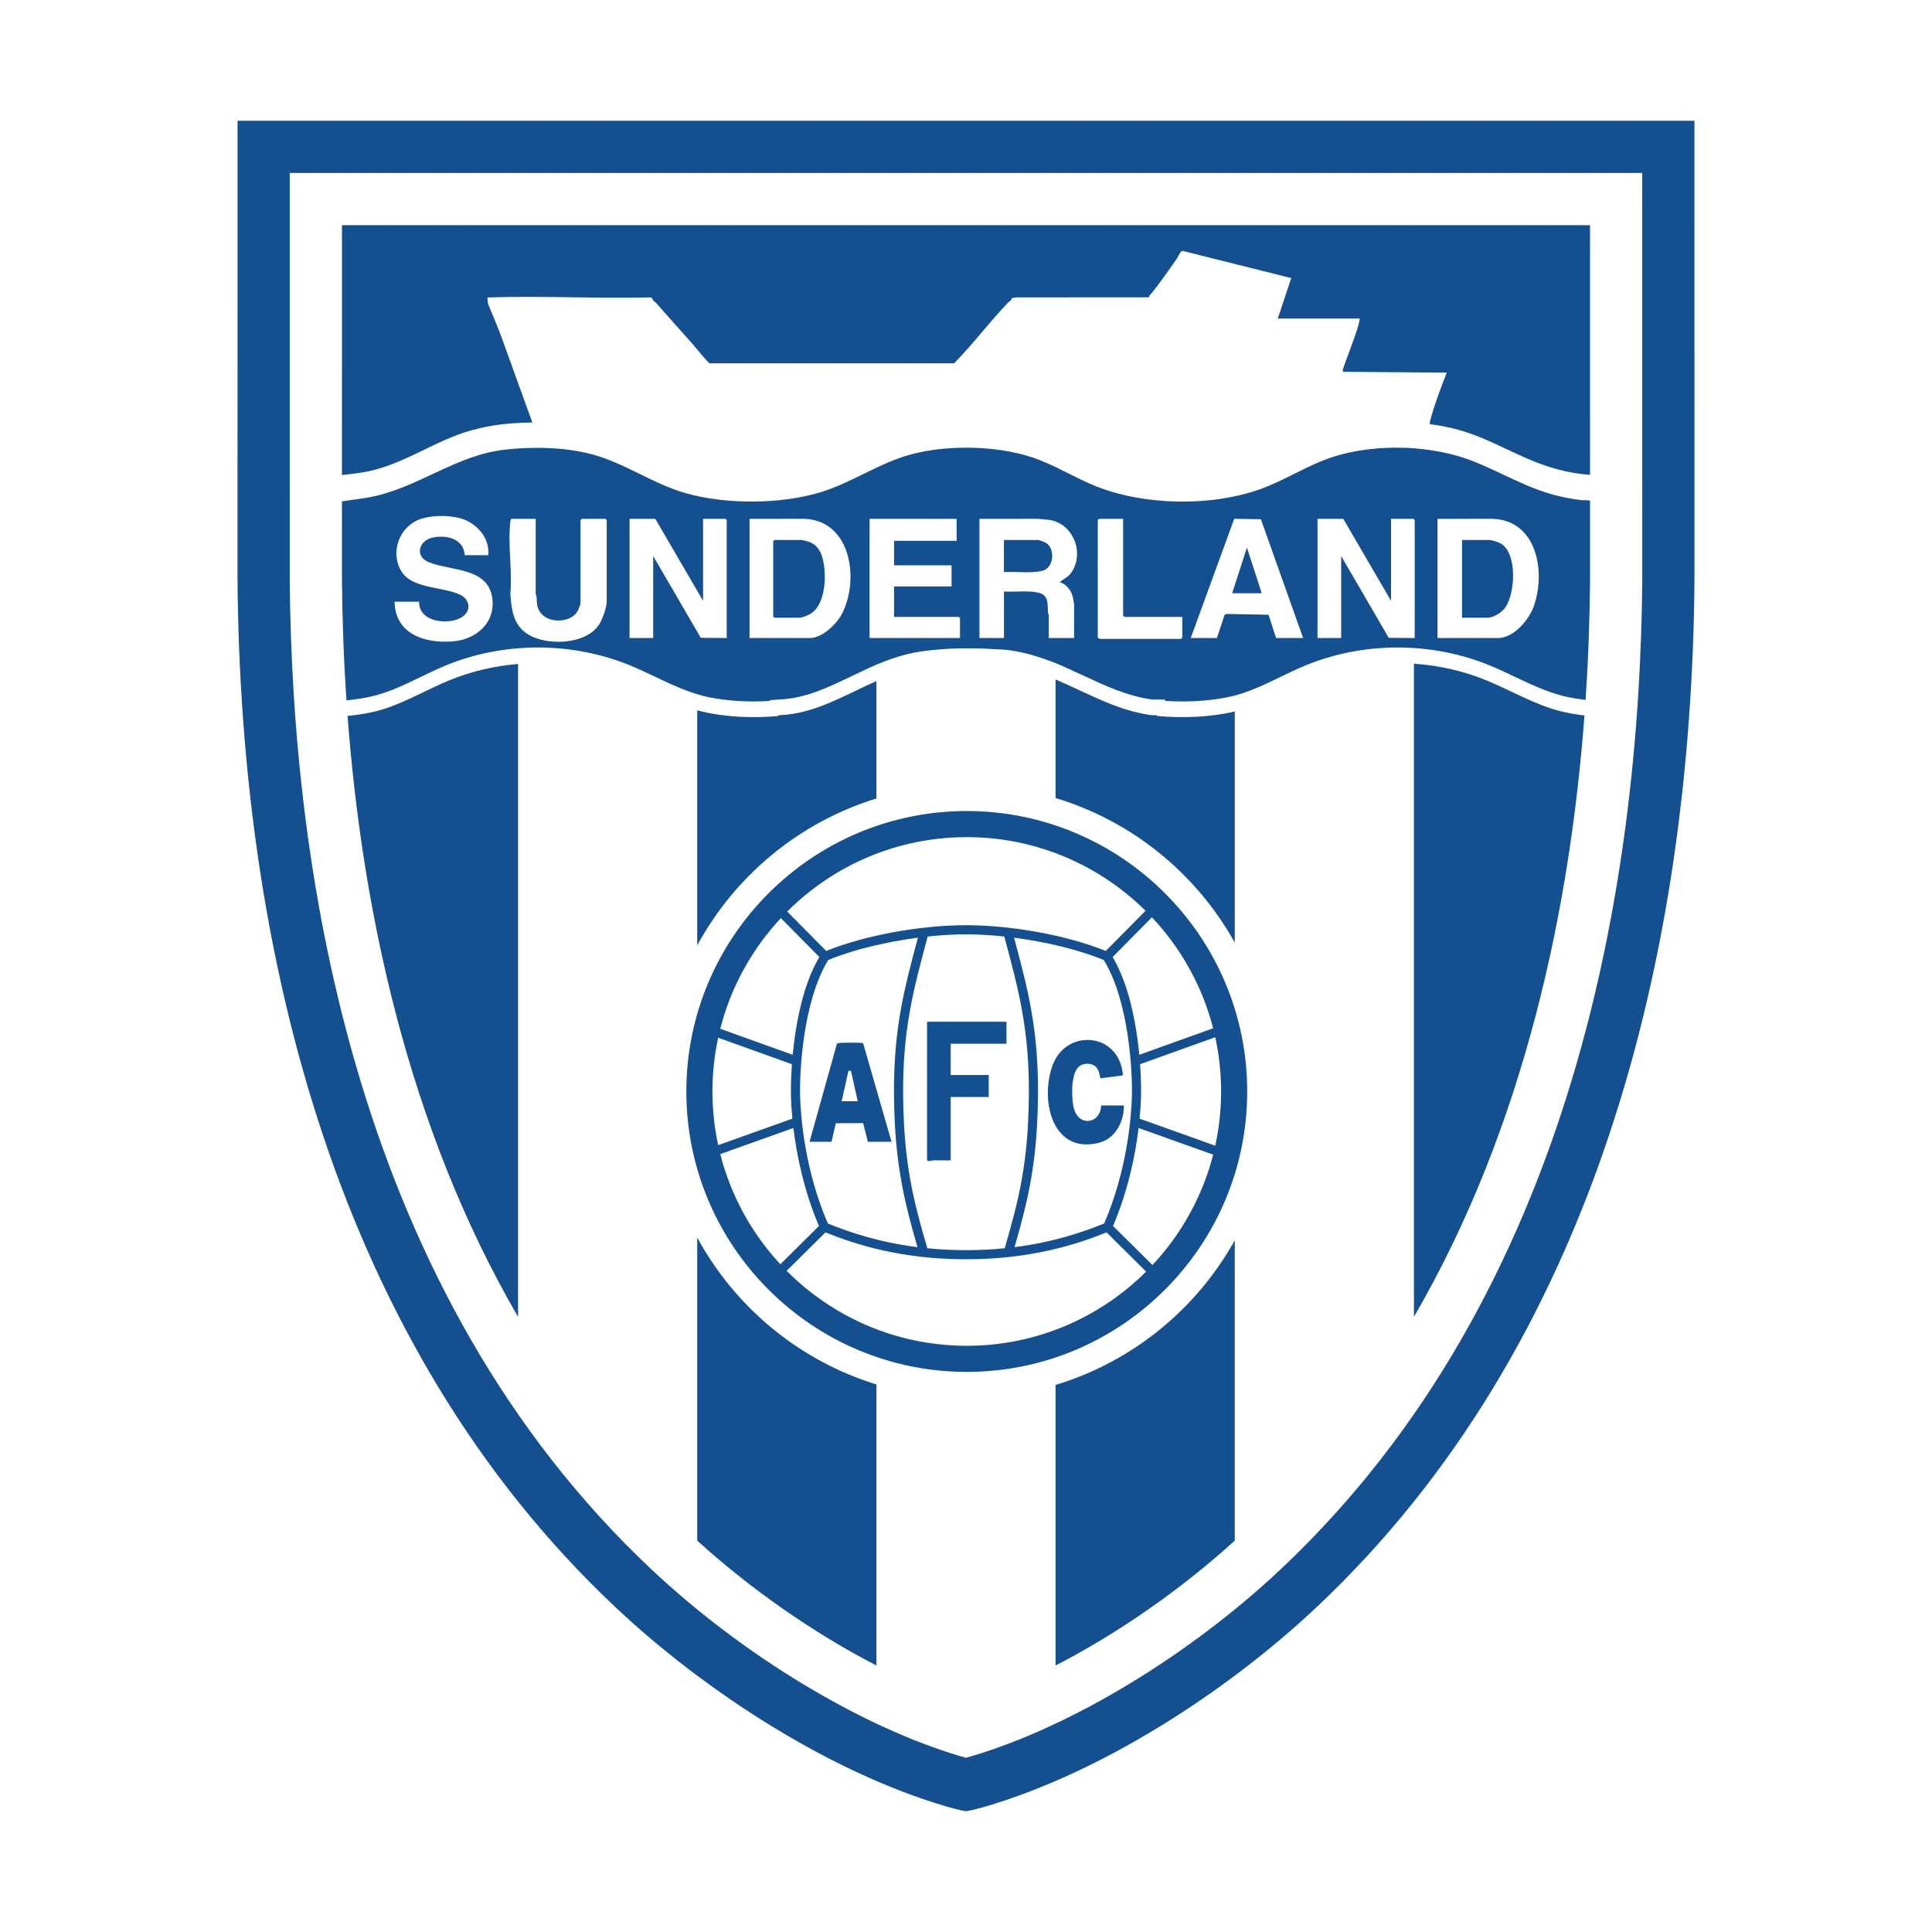 <?xml version="1.0" encoding="UTF-8"?>
<svg data-name="图层_1" xmlns="http://www.w3.org/2000/svg" version="1.1" viewBox="0 0 800 800">
  <!-- Created by @FCLOGO 2025-7-8 GMT+8 15:40:01 . https://fclogo.top/ -->
<!-- FOR PERSONAL USE ONLY NOT FOR COMMERCIAL USE -->
  <path d="M141.594,196.756h0l.009-103.514h516.794l.009,103.391c-8.947-.634-17.42-3.03-25.601-6.573-15.13-6.553-23.447-12.242-40.709-14.412-.098-.71.064-1.349.246-2.026,1.577-5.856,4.465-13.645,6.753-19.323l-43.047-.351.002-1.049c1.815-5.182,3.874-10.353,5.613-15.561.568-1.702,1.172-3.69,1.387-5.438h-33.947l5.572-16.756-44.695-11.178c-.422-.134-.655-.044-.949.276-.556.607-1.467,2.565-2.127,3.479-3.325,4.601-7.025,10.135-10.646,14.378l-.35.35c-.058.06.055.268,0,.35-.061.091-.033.253-.213.309l-54.924.027-1.908.365c-.021.121.032.256,0,.35-.255.748-.984.968-1.4,1.4-7.698,8.004-14.527,17.235-22.398,25.2h-101.14c-.851-.185-6.106-6.872-7.168-8.056-5.116-5.702-10.206-11.372-15.23-17.143-.844-.435-1.414-1.233-1.75-2.1h-.35c-22.177.519-44.521-.693-66.684-.001-1.111.035-.887-.095-.859,1.05.05.069.04,1.175.238,1.681,1.864,4.76,4.044,9.396,5.72,14.235l12.591,34.832c-8.859.125-16.709.864-25.274,3.248-14.805,4.12-27.075,13.575-42.264,16.881-3.585.78-7.207,1.175-10.854,1.57l-.446.109ZM701.65,239.886c-1.194,154.84-40.901,316.768-156.444,425.581-36.756,34.615-88.456,68.305-137.192,82.592-1.84.539-5.357,1.519-8.014,1.94-2.657-.421-6.175-1.401-8.014-1.94-48.737-14.287-100.436-47.978-137.192-82.592-115.543-108.813-155.249-270.741-156.444-425.581l.016-189.886h603.27l.016,189.886ZM680.03,239.804l-.014-168.183H119.984l-.014,168.183c.967,123.644,27.72,295.099,149.646,409.924,37.972,35.761,87.192,65.49,128.449,77.584.711.208,1.356.389,1.935.544.578-.156,1.222-.336,1.932-.544,41.26-12.096,90.48-41.824,128.452-77.585,121.926-114.824,148.68-286.28,149.646-409.924ZM155.134,294.647c-3.427.832-7.237,1.427-11.21,1.805,5.967,79.256,24.604,169.711,70.597,248.838v-270.355c-9.864.816-19.588,3.097-28.674,6.854-10.275,4.254-19.788,10.21-30.712,12.859ZM615.654,281.788c-9.524-3.93-19.783-6.254-30.172-6.957v270.453c46.03-79.191,64.656-169.722,70.608-249.016-3.292-.384-6.454-.919-9.367-1.627-10.924-2.67-20.783-8.605-31.069-12.854ZM433.195,224.838c-.437-.288-2.96-1.241-3.308-1.241h-14.174v13.3c5.047-.307,10.85.608,15.77-.504,5.041-1.139,5.487-9.067,1.712-11.555ZM334.458,224.185c-.364-.109-2.393-.588-2.561-.588h-11.199l-.525.525v31.149l.525.525h10.499c.81,0,3.302-1.001,4.132-1.467,6.782-3.806,7.053-16.684,5.241-23.306-.924-3.376-2.659-5.806-6.112-6.837ZM658.407,207.443l.003,32.276c-.126,15.959-.693,32.737-1.856,50.093-3.301-.379-6.349-.905-9.059-1.566-6.957-1.698-13.707-4.899-20.234-7.996-3.371-1.599-6.857-3.253-10.368-4.702-11.782-4.864-24.986-7.435-38.186-7.435s-26.381,2.571-38.135,7.436c-3.598,1.489-7.119,3.19-10.525,4.835-6.61,3.193-12.853,6.208-19.71,7.869-5.881,1.424-13.274,2.208-20.819,2.208-2.398 0-4.778-.077-7.106-.231l.037-.511-3.418-.067-.258-.002c-.247,0-.496.007-.744.014-.188.005-.377.011-.565.011-.208,0-.366-.008-.483-.025-10.242-1.453-19.036-5.548-28.346-9.882-2.196-1.022-4.467-2.079-6.689-3.067-3.039-1.408-5.601-2.466-8.06-3.329-.092-.032-.385-.129-.385-.129-5.046-1.849-9.718-3.098-14.281-3.818-2.828-.446-5.462-.561-8.134-.646-2.854-.208-5.777-.308-8.934-.308-.402,0-.804.002-1.207.005-.421-.004-.841-.005-1.262-.005-4.298,0-8.212.187-11.962.571-4.588.361-8.379.948-12.286,1.901-8.069,1.969-15.49,5.536-22.666,8.986-9.891,4.756-19.234,9.247-29.922,9.715-.108.004-.268.011-.268.011l.001.014c-.103.008-3.785.25-3.785.25l.024.338c-2.182.134-4.399.201-6.623.201-7.589,0-14.735-.765-20.667-2.212-6.957-1.698-13.707-4.899-20.235-7.996-3.371-1.599-6.856-3.252-10.367-4.702-11.782-4.864-24.986-7.435-38.186-7.435s-26.381,2.571-38.135,7.436c-3.598,1.489-7.119,3.19-10.524,4.835-6.61,3.193-12.854,6.209-19.711,7.869-3.217.779-6.887,1.366-10.909,1.745-1.172-17.422-1.742-34.264-1.869-50.279l.003-32.16h0c.336-.007.492-.015.492-.015,3.492-.594,7.032-.911,10.521-1.554,20.5-3.773,35.686-17.441,56.491-19.803,11.314-1.285,24.482-1.042,35.559,1.809,13.867,3.568,25.548,12.342,39.393,16.253,16.666,4.708,39.428,4.629,55.991-.506,13.149-4.077,24.449-12.319,37.799-15.747,14.865-3.816,34.346-3.493,48.99,1.207,9.474,3.041,17.835,8.502,27.032,12.165,20.319,8.092,48.255,8.491,68.771.886,10.1-3.744,19.264-9.871,29.564-13.132,17.89-5.664,41.311-4.913,58.683,2.212,16.083,6.597,25.695,13.672,44.073,15.773.857.098,3.001-.198,3.452.336ZM203.941,248.66c-1.056-13.847-16.909-12.025-26.448-15.896-5.728-2.325-4.173-8.667,1.272-10.064,5.716-1.466,13.296.214,13.67,7.196h9.799c.427-6.45-3.526-11.766-9.209-14.415-5.274-2.459-15.699-2.458-20.867.262-7.517,3.957-10.465,13.871-5.768,21.125,4.519,6.978,17.448,6.109,24.184,9.414,4.02,1.972,4.656,6.575.928,9.106-5.427,3.685-18.215,2.374-17.965-6.242h-10.149c.222,13.389,12.452,17.336,23.987,16.464,9.241-.699,17.321-7.057,16.567-16.949ZM251.23,215.371l-.525-.525h-9.799l-.525.525v34.299c0,.71-.999,3.108-1.457,3.793-3.054,4.576-11.975,4.642-15.146.211-1.68-2.349-1.393-4.157-1.619-6.78-.027-.312-.326-.611-.326-.724v-31.324h-9.974c-.39,0-.501.86-.543,1.207-1.09,9.135.864,20.415.002,29.783.492,6.345,1.041,12.481,6.686,16.413,7.709,5.37,24.465,4.883,30.011-3.546,1.454-2.209,3.215-7.13,3.215-9.733v-33.599ZM300.925,215.371l-.525-.525h-9.274v33.949l-19.773-33.949h-10.674v49.349h9.799v-33.949l19.697,33.857,10.75.092v-48.824ZM331.562,214.831l-21.189.016v49.349h25.023c5.112,0,11.12-5.842,13.306-10.142,7.473-14.701,3.381-39.83-17.14-39.222ZM397.515,255.97l-.525-.525h-26.772v-12.6h23.798v-8.75h-23.798v-10.15h25.897v-9.1h-36.046v49.349h37.446v-8.225ZM438.812,241.092c1.53-1.4,3.441-2.093,4.704-3.867,5.934-8.338.616-21.131-9.779-22.028l-4.183-.366-23.988.016v49.349h10.149v-19.25c4.523.255,9.671-.506,14.092.431,4.669.989,3.885,4.847,4.131,8.469.021.312.325.611.325.725v9.625h10.499v-13.825c0-.167-.348-2.343-.429-2.72-.624-2.9-2.56-5.766-5.519-6.558ZM489.556,255.446h-23.973l-.525-.525v-40.074h-9.974l-.525.525v48.824c.349-.123.764.35.875.35h33.597l.525-.525v-8.575ZM539.601,264.195l-17.49-49.182-11.048-.189-18.008,49.371h10.849l3.143-9.548.87-.429,17.352.336,3.133,9.642h11.199ZM585.796,215.371l-.525-.525h-9.274v33.949l-19.773-33.949h-10.674v49.349h9.799v-33.949l19.697,33.857,10.75.092v-48.824ZM616.434,214.831l-21.189.016v49.349h25.023c6.729,0,13.101-7.786,15.037-13.662,4.953-15.039.478-36.32-18.871-35.703ZM621.33,224.984c-.841-.466-3.727-1.388-4.561-1.388h-11.374v32.199h10.674c2.217,0,5.607-2.116,6.97-3.879,4.486-5.801,5.395-22.991-1.709-26.932ZM510.204,245.646h12.249l-6.124-18.903-6.124,18.903ZM288.712,512.46v125.479c22.507,20.453,48.647,38.539,74.191,51.7v-116.365c-31.941-9.839-58.505-31.942-74.191-60.815ZM290.761,294.642c-.686-.168-1.367-.346-2.049-.54v97.345c15.686-28.873,42.251-50.975,74.191-60.815v-48.611c-13.026,5.719-25.242,13.459-39.89,14.107h-.011c-.049.011-.243.022-.746.054.005.103.016.205.022.303-10.567.978-22.296.405-31.517-1.843ZM476.525,296.101c-13.286-1.881-24.329-8.054-35.944-13.216-1.151-.535-2.313-1.054-3.486-1.546v49.101c31.801,9.612,58.328,31.362,74.197,59.865v-95.707c-.065.016-.124.033-.189.049-9.308,2.254-21.394,2.849-32.161,1.794.011-.103.016-.2.027-.303-.811-.016-1.638.081-2.443-.038ZM437.094,573.467v116.179c25.55-13.167,51.69-31.253,74.197-51.706v-124.338c-15.869,28.503-42.395,50.254-74.197,59.865ZM516.441,451.953c0,64.029-52.091,116.121-116.12,116.121s-116.121-52.092-116.121-116.121,52.092-116.121,116.121-116.121,116.12,52.092,116.12,116.121ZM380.092,388.278c-13.485,1.762-27.127,5.079-37.139,9.242-10.562,17.194-11.983,46.949-11.632,57.062.292,8.367,1.995,30.064,11.464,52.041,8.646,3.505,20.881,7.737,37.114,9.793-5.71-19.721-9.435-35.44-9.709-62.612-.276-27.434,4.207-44.304,9.901-65.527ZM383.973,516.878c4.987.496,10.324.783,16.026.783s11.04-.287,16.028-.783c6.042-20.725,9.723-35.647,9.999-63.111.272-27.08-4.205-43.764-9.874-64.888l-.291-1.083c-5.462-.588-10.835-.908-15.863-.908s-10.399.32-15.86.908l-.291,1.083c-5.669,21.123-10.146,37.808-9.874,64.888.277,27.465,3.957,42.387,9.999,63.111ZM420.101,516.417c16.234-2.057,28.466-6.289,37.112-9.793,9.475-21.977,11.173-43.674,11.464-52.041.351-10.113-1.07-39.868-11.627-57.062-10.015-4.163-23.658-7.48-37.142-9.242,5.695,21.223,10.177,38.093,9.901,65.526-.273,27.172-3.999,42.891-9.709,62.612ZM470.779,428.611c.405,2.773.73,5.519.978,8.156l30.581-10.981c-4.484-17.472-13.352-33.202-25.354-45.953l-16.265,16.454c4.702,7.973,8.086,18.832,10.059,32.323ZM474.582,377.357c.128.127.255.256.383.384-.128-.128-.255-.257-.383-.384ZM476.352,379.162c.1.104.2.208.299.314-.1-.105-.2-.209-.299-.314ZM325.972,377.443l16.143,16.332c15.724-6.405,38.771-10.67,57.884-10.67s42.16,4.265,57.884,10.67l16.461-16.65c-19.036-18.833-45.193-30.482-74.023-30.482-28.993,0-55.286,11.778-74.349,30.799ZM323.873,379.601c.139-.147.278-.294.418-.441-.14.146-.279.294-.418.441ZM298.25,425.997l29.995,10.771c.249-2.638.568-5.383.973-8.156,1.973-13.491,5.356-24.35,10.064-32.323l-15.935-16.124c-11.892,12.743-20.669,28.427-25.097,45.832ZM297.648,428.491c.029-.125.055-.251.084-.376-.029.125-.056.251-.084.376ZM295.01,451.953c0,7.628.823,15.066,2.371,22.238l30.729-10.982c-.335-3.508-.497-6.41-.568-8.497-.114-3.292-.038-8.286.373-14.043l-30.532-10.965c-1.549,7.175-2.373,14.616-2.373,22.248ZM297.753,475.878c-.063-.271-.121-.542-.182-.814.061.271.119.543.182.814ZM323.121,523.499l15.994-15.848c-6.4-15.021-9.286-29.853-10.583-40.571l-30.284,10.819c4.399,17.299,13.094,32.898,24.873,45.6ZM324.19,524.643c-.082-.086-.162-.173-.244-.259.082.086.162.173.244.259ZM400.321,557.264c28.95,0,55.208-11.744,74.264-30.717l-16.388-16.237c-12.221,4.919-31.263,11.135-58.197,11.135s-45.971-6.216-58.197-11.135l-16.067,15.915c19.081,19.161,45.472,31.038,74.586,31.038ZM475.084,526.044c-.16.16-.317.323-.477.482.16-.16.318-.321.477-.482ZM476.947,524.114c-.218.234-.439.466-.66.698.222-.231.441-.465.66-.698ZM502.341,478.11l-30.875-11.03c-1.292,10.718-4.184,25.55-10.578,40.571l16.327,16.175c11.887-12.709,20.672-28.352,25.127-45.716ZM502.995,475.405c-.034.151-.068.302-.103.452.035-.15.068-.302.103-.452ZM505.63,451.953c0-7.708-.84-15.222-2.42-22.463l-31.129,11.18c.416,5.756.492,10.751.378,14.043-.076,2.086-.232,4.989-.573,8.497l31.326,11.197c1.578-7.238,2.417-14.749,2.417-22.453ZM502.935,428.227c-.003-.014-.006-.027-.009-.041.003.014.006.027.009.041ZM386.476,480.473c2.391-.064,4.802.083,7.19.018v-26.249h15.748v-9.1h-15.748v-12.95h23.098v-9.1h-32.897v57.224c.653.954,1.607.184,2.609.158ZM465.408,457.741h-9.449c-.164,7.351-8.727,8.99-11.104,1.83-1.322-3.981-1.526-14.634,1.687-17.724,1.892-1.819,5.721-1.899,7.473.164,1.056,1.244,1.324,2.947,1.623,4.5l9.088-1.181c.444-.302.234-.525.191-.891-2.008-17.023-23.089-18.311-28.822-3.939-5.548,13.906-1.019,37.27,18.484,32.835,7.225-1.643,10.803-8.63,10.83-15.594ZM357.455,432.181l11.713,40.61h-9.799l-1.96-7.721-11.326.034-1.762,7.687h-9.099l11.265-40.358.262-.438c.395-.28,8.498-.266,9.664-.171.381.031.796-.026,1.043.357ZM355.169,455.991l-2.801-12.602-1.047-.001-2.801,12.602h6.649Z" style="fill: #14508f;"/>
</svg>